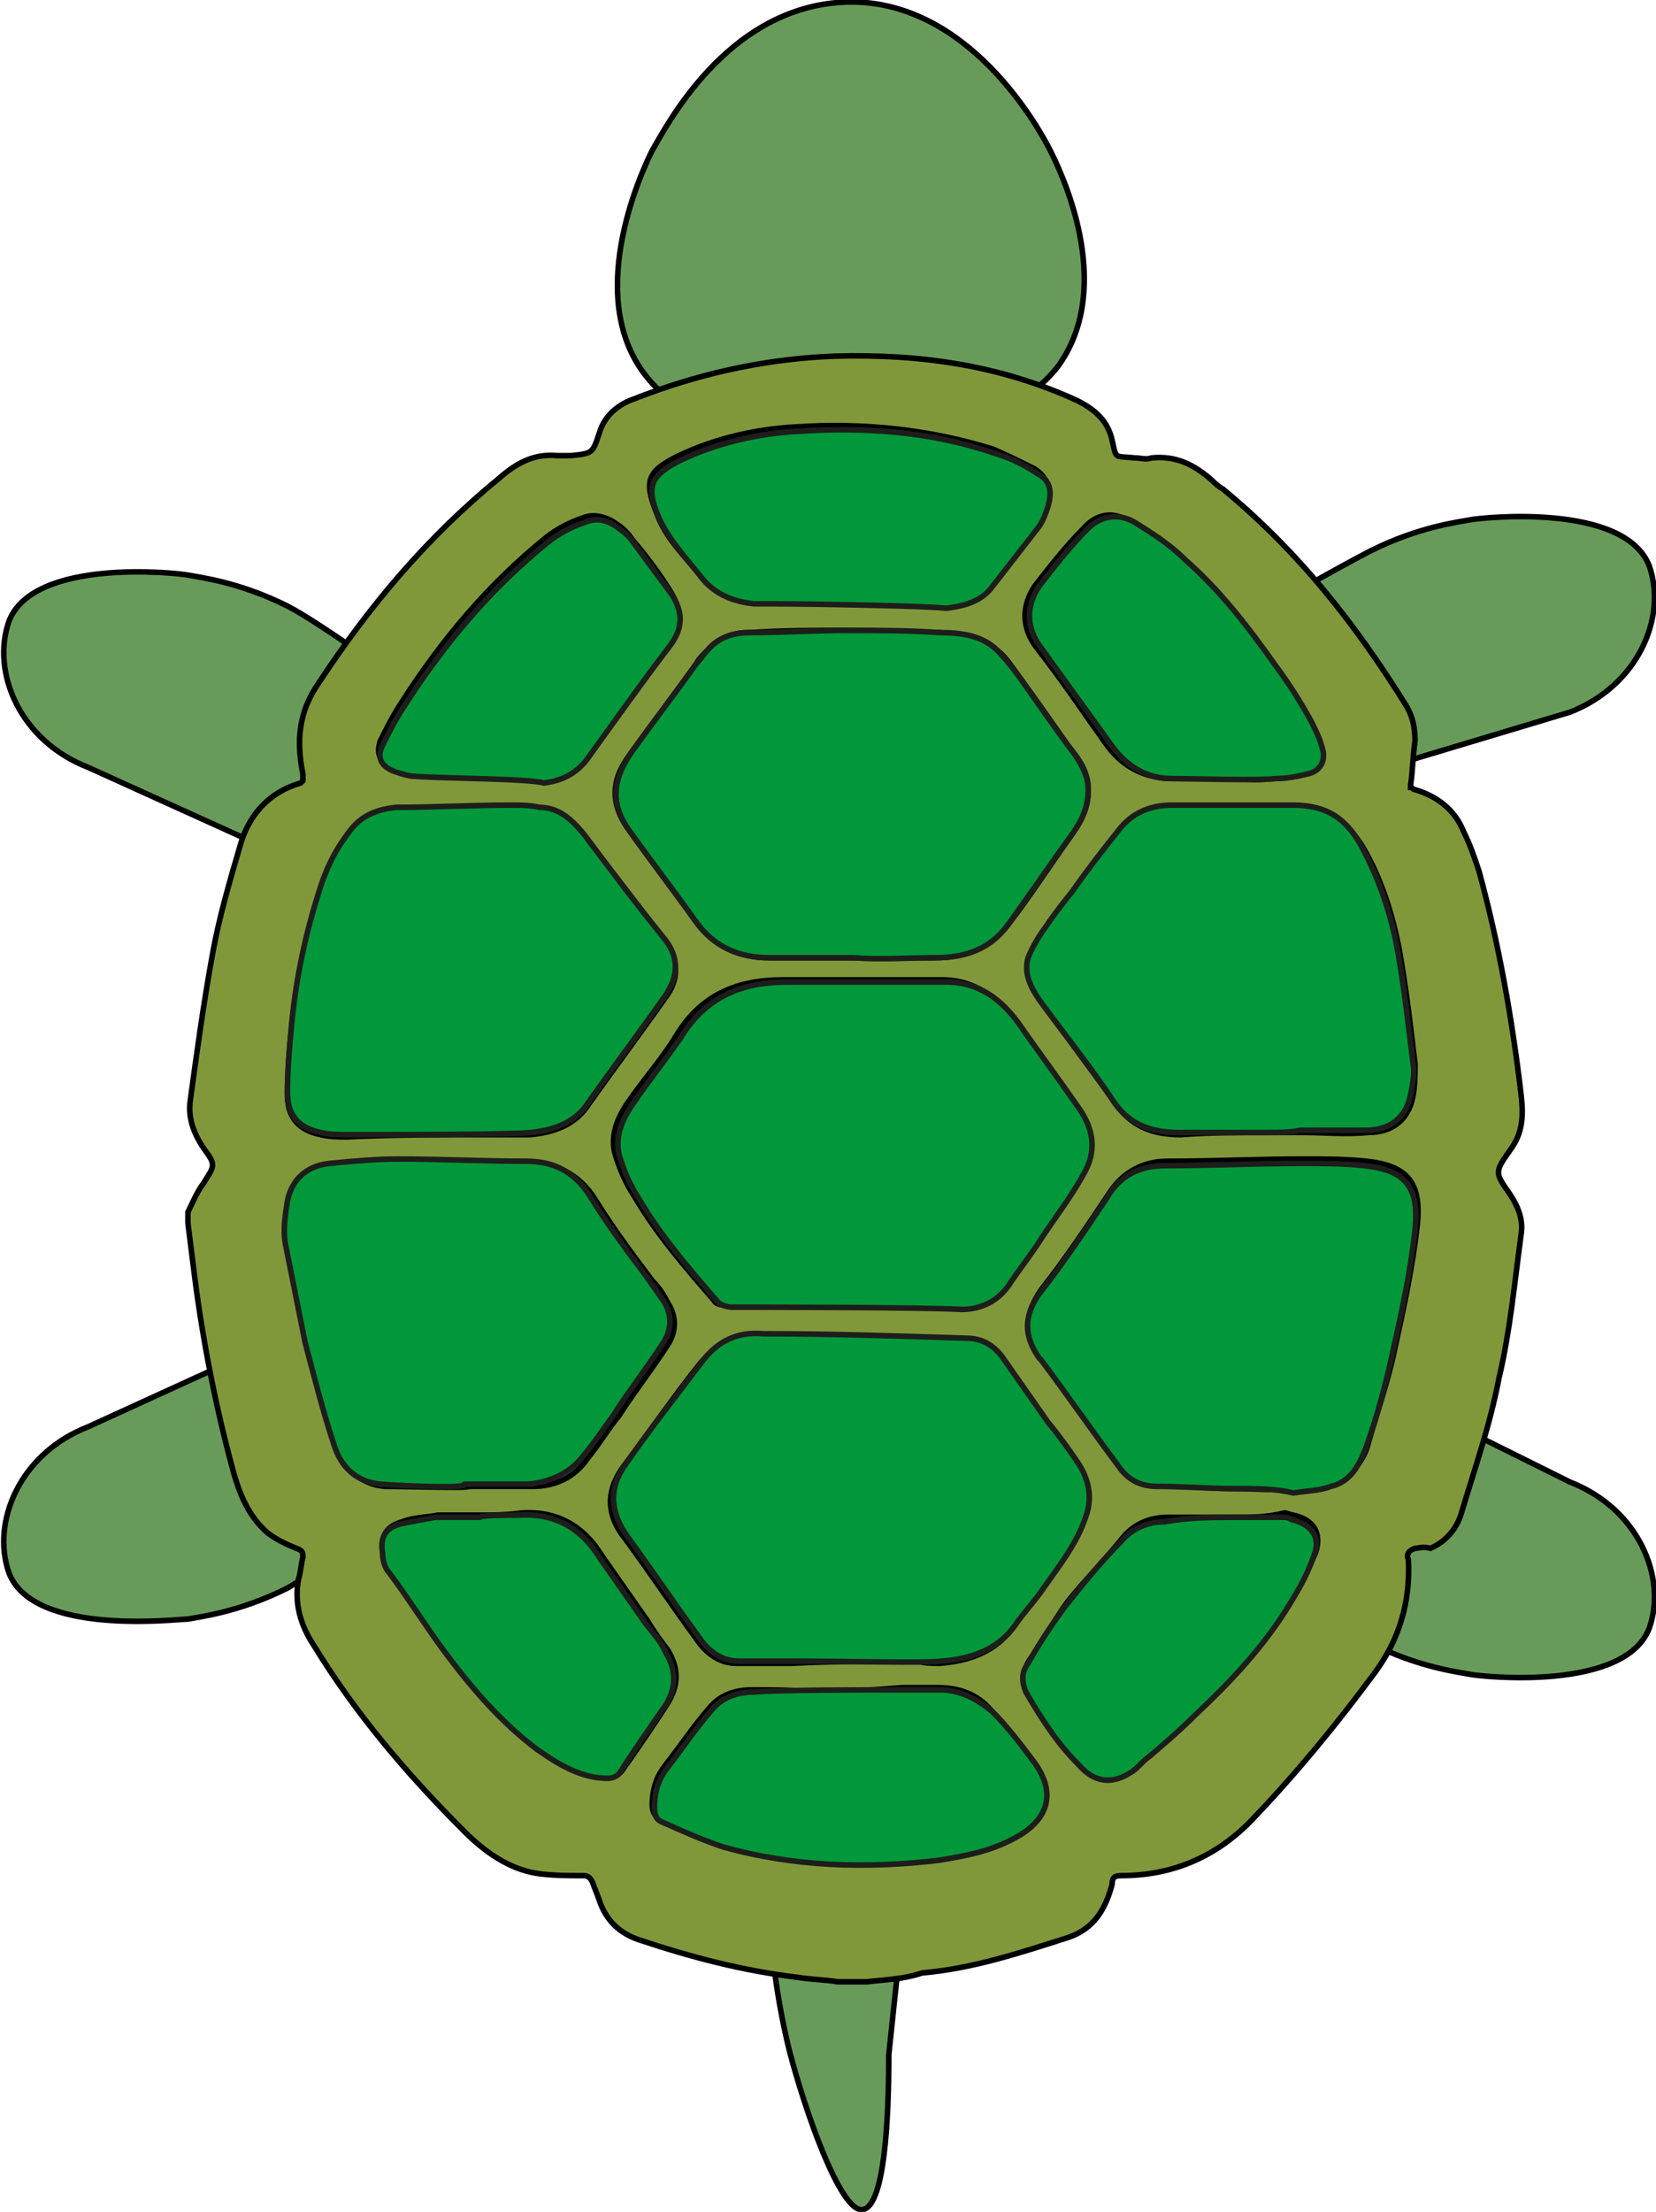 <?xml version="1.0" encoding="utf-8"?>
<!-- Generator: Adobe Illustrator 25.0.0, SVG Export Plug-In . SVG Version: 6.00 Build 0)  -->
<svg version="1.1" xmlns="http://www.w3.org/2000/svg" xmlns:xlink="http://www.w3.org/1999/xlink" x="0px" y="0px"
	 viewBox="0 0 74.9 100" style="enable-background:new 0 0 74.9 100;" xml:space="preserve">
<style type="text/css">
	.st0{fill:#689B5A;stroke:#000000;stroke-width:0.25;stroke-miterlimit:10;}
	.st1{fill:#81983A;stroke:#000000;stroke-width:0.25;stroke-miterlimit:10;}
	.st2{fill:#00983A;stroke:#1D1D1B;stroke-width:0.25;stroke-linecap:round;stroke-linejoin:round;stroke-miterlimit:10;}
</style>
<g id="pata4">
	<path class="st0" d="M55.3,59.2L71,67c3.1,1.2,4.4,4.3,3.6,6.6c-1.1,2.9-7.6,2.2-8.1,2.1c-0.5-0.1-2.3-0.3-4.5-1.4
		c-3.1-1.6-8.2-8.6-9-9.8C53.7,62.7,54.5,60.9,55.3,59.2z"/>
</g>
<g id="pata3">
	<path class="st0" d="M23.7,55.5L4,64.5c-3.1,1.2-4.4,4.3-3.6,6.6C1.5,74,8,73.2,8.5,73.2c0.5-0.1,2.3-0.3,4.5-1.4
		C16,70.1,25.2,62,26,60.7C25.2,59,24.4,57.2,23.7,55.5z"/>
</g>
<g id="pata2">
	<path class="st0" d="M52,37.9L71,32.2c3.1-1.2,4.4-4.3,3.6-6.6c-1.1-2.9-7.6-2.2-8.1-2.1c-0.5,0.1-2.3,0.3-4.5,1.4
		c-3.1,1.6-11.5,6.5-12.3,7.7C50.5,34.4,51.3,36.1,52,37.9z"/>
</g>
<g id="pata1">
	<path class="st0" d="M27.4,45.3L4,34.7c-3.1-1.2-4.4-4.3-3.6-6.6C1.5,25.2,8,25.9,8.5,26c0.5,0.1,2.3,0.3,4.5,1.4
		C16.1,29,28.9,38.8,29.7,40C28.9,41.8,28.1,43.5,27.4,45.3z"/>
</g>
<g id="cola">
	<path class="st0" d="M42.4,72.6c-0.7,6.8-1.5,13.5-2.2,20.3c0,3-0.2,6.9-1.2,7c-1,0.1-2.6-4.5-3.3-7.2c-1-4.1-1.8-10.7,0.8-19.7
		C38.5,72.8,40.4,72.7,42.4,72.6z"/>
</g>
<g id="cabeza">
	<path class="st0" d="M29.5,6.8c-0.6,1.2-3.1,6.8-0.2,10.3c2.1,2.6,5.9,2.5,9.2,2.4c3.3-0.1,7.3-0.2,9.4-3c2.6-3.7,0-8.9-0.4-9.7
		c-0.4-0.8-3.7-7-9.4-6.7C32.8,0.4,30.1,5.8,29.5,6.8z"/>
</g>
<g id="caparazon-dentro">
	<path class="st1" d="M39.2,89.6c-0.4,0-0.9,0-1.3,0c-0.6-0.1-1.2-0.1-1.8-0.2c-2.5-0.3-4.8-0.9-7.2-1.7c-0.9-0.3-1.5-0.9-1.8-1.8
		c-0.1-0.3-0.2-0.5-0.3-0.8c-0.1-0.2-0.2-0.3-0.4-0.3c-0.7,0-1.4,0-2.1-0.1c-1.3-0.2-2.4-1-3.3-1.9c-2.6-2.6-4.9-5.3-6.8-8.4
		c-0.6-0.9-0.9-1.9-0.7-3c0.1-0.3,0.1-0.6,0.2-1c0-0.2,0-0.3-0.3-0.4c-0.5-0.2-0.9-0.4-1.3-0.7c-0.8-0.7-1.2-1.6-1.5-2.6
		c-0.8-2.9-1.4-5.9-1.8-9c-0.1-0.8-0.2-1.6-0.3-2.4c0-0.2,0-0.3,0-0.5c0.2-0.4,0.4-0.9,0.7-1.3c0.5-0.8,0.6-0.8,0-1.6
		c-0.4-0.6-0.7-1.3-0.6-2.1c0.3-2.2,0.6-4.4,1-6.6c0.3-1.7,0.8-3.4,1.3-5.1c0.4-1.3,1.3-2.3,2.7-2.7c0,0,0,0,0.1-0.1
		c0-0.1,0-0.2,0-0.3c-0.3-1.5-0.2-2.8,0.7-4.1c2.3-3.5,4.9-6.6,8.2-9.3c0.8-0.7,1.6-1.1,2.6-1c0.2,0,0.4,0,0.6,0c1-0.1,1-0.1,1.3-1
		c0.2-0.7,0.7-1.2,1.4-1.5c0.3-0.1,0.5-0.2,0.8-0.3c2.7-1,5.6-1.6,8.5-1.7c3.8-0.1,7.4,0.4,10.9,2c0.8,0.4,1.4,0.9,1.6,1.8
		c0.2,0.9,0.1,0.7,1,0.8c0.3,0,0.5,0.1,0.8,0c1.1-0.1,1.9,0.3,2.7,1c0.1,0.1,0.3,0.3,0.5,0.4c3.4,2.8,6,6.1,8.3,9.8
		c0.3,0.5,0.4,1,0.4,1.6c-0.1,0.7-0.1,1.3-0.2,2c0,0,0,0.1,0,0.1c0.1,0,0.1,0.1,0.2,0.1c1,0.3,1.8,0.9,2.2,1.9
		c0.3,0.6,0.5,1.2,0.7,1.8c0.9,3.3,1.5,6.7,1.9,10.1c0.1,0.9,0.1,1.7-0.5,2.5c-0.7,1-0.7,1,0,2c0.4,0.6,0.6,1.2,0.5,1.8
		c-0.3,2.2-0.5,4.4-1,6.5c-0.4,2.1-1.1,4.1-1.7,6.1c-0.2,0.7-0.7,1.3-1.4,1.6C64.3,69.9,64.2,70,64,70c-0.3,0.1-0.4,0.3-0.3,0.5
		c0.1,1.9-0.4,3.6-1.5,5.1c-1.7,2.3-3.5,4.5-5.5,6.6c-1.6,1.7-3.6,2.6-6,2.6c-0.3,0-0.4,0.1-0.4,0.4c-0.3,1.1-0.8,2-2,2.4
		c-2.2,0.7-4.3,1.4-6.6,1.6C40.8,89.5,40,89.5,39.2,89.6z M38.1,59.1C38.1,59.1,38.1,59.1,38.1,59.1c1.7,0,3.4,0,5.2,0
		c0.9,0,1.7-0.4,2.2-1.2c0.4-0.6,0.8-1.1,1.2-1.7c0.7-1.1,1.4-2.1,2.1-3.2c0.6-1,0.5-2-0.2-3c-0.9-1.3-1.8-2.5-2.7-3.8
		c-0.8-1.1-1.8-1.9-3.3-1.9c-0.4,0-0.7,0-1.1,0c-2,0-4,0-6.1,0c-2.1,0-3.7,0.7-4.8,2.5c-0.6,1-1.4,1.9-2.1,2.9
		c-0.5,0.7-0.9,1.5-0.7,2.4c0.2,0.7,0.5,1.4,0.9,2c1,1.7,2.3,3.2,3.6,4.7c0.1,0.2,0.4,0.2,0.6,0.2C34.8,59.1,36.5,59.1,38.1,59.1z
		 M41.5,75.1C41.5,75.2,41.5,75.2,41.5,75.1c0.3,0.1,0.7,0.1,1,0.1c1.3-0.1,2.5-0.5,3.3-1.6c0.4-0.6,0.9-1.1,1.3-1.7
		c0.7-1,1.5-2,1.9-3.2c0.3-0.9,0.2-1.7-0.3-2.4c-0.5-0.6-1-1.3-1.4-1.9c-0.7-1-1.4-2-2.1-3c-0.4-0.5-0.9-0.8-1.6-0.8
		c-3.1-0.1-6.1-0.1-9.2-0.2c-1.1,0-2,0.4-2.7,1.2c-1.2,1.5-2.3,3.1-3.5,4.7c-0.8,1.1-0.8,2.2,0.1,3.3c1.1,1.5,2.1,3,3.2,4.5
		c0.4,0.6,1,1.1,1.8,1.1c0.8,0,1.7,0,2.5,0C37.8,75.1,39.6,75.1,41.5,75.1z M38.6,43.3C38.6,43.3,38.6,43.3,38.6,43.3
		c1.2,0,2.5,0,3.7,0c1.3,0,2.5-0.5,3.3-1.5c1-1.3,1.9-2.7,2.9-4.1c0.5-0.7,0.8-1.4,0.7-2.3c-0.1-0.7-0.5-1.2-0.9-1.7
		c-0.7-1-1.4-2-2.2-3.1c-0.3-0.4-0.6-0.9-1-1.2c-0.7-0.7-1.7-0.7-2.6-0.8c-1.4,0-2.7-0.1-4.1-0.1c-1.5,0-3,0-4.5,0.1
		c-0.7,0-1.4,0.2-1.9,0.8c-0.2,0.2-0.4,0.4-0.5,0.6c-1,1.4-2,2.7-3,4.1c-0.9,1.2-0.9,2.3,0,3.5c1,1.4,2,2.7,3,4.1
		c0.8,1.1,2,1.6,3.3,1.6C36,43.3,37.3,43.3,38.6,43.3z M22,51.3c0,0,1.3,0,2,0c1-0.1,1.9-0.4,2.5-1.2c1.2-1.7,2.4-3.3,3.6-5
		c0.6-0.8,0.6-1.6,0-2.5c-1.2-1.6-2.4-3.2-3.7-4.8c-0.5-0.6-1.1-1.2-2-1.2c-0.4,0-0.9-0.1-1.3-0.1c-1.7,0-3.5,0.1-5.2,0.1
		c-0.9,0-1.6,0.4-2.1,1.1c-0.7,0.8-1.1,1.8-1.4,2.8c-0.6,1.9-1,3.9-1.2,5.8c-0.1,1-0.2,2.1-0.2,3.2c0,1,0.5,1.6,1.5,1.8
		c0.4,0.1,0.8,0.1,1.2,0.1C17.8,51.3,19.9,51.3,22,51.3z M57.4,51.2C57.4,51.2,57.4,51.2,57.4,51.2c0.5,0,1,0,1.5,0c1,0,2,0.1,3,0
		c1.1,0,1.8-0.6,2-1.6c0.1-0.5,0.1-1,0.1-1.5c-0.2-1.7-0.4-3.4-0.7-5.1c-0.3-1.6-0.8-3.2-1.6-4.6c-0.7-1.2-1.6-1.9-3.1-1.9
		c-1.8,0-3.7,0-5.5,0c-0.9,0-1.7,0.3-2.3,1c-0.8,0.9-1.5,1.9-2.2,2.9c-0.4,0.5-0.8,1.1-1.2,1.6c-0.3,0.4-0.7,0.9-0.8,1.4
		c-0.2,0.7,0.1,1.3,0.5,1.9c1.1,1.5,2.2,3,3.3,4.5c0.7,1.1,1.7,1.5,3,1.5C54.7,51.2,56,51.2,57.4,51.2z M55.8,67.3
		C55.8,67.3,55.8,67.3,55.8,67.3c0.9,0,1.9,0.1,2.8,0c0.6,0,1.1-0.1,1.7-0.3c0.9-0.3,1.4-1,1.6-1.8c0.4-1.4,0.9-2.8,1.2-4.3
		c0.4-1.8,0.8-3.7,1-5.5c0.2-1.9-0.4-2.7-2.3-2.9c-0.9-0.1-1.9-0.1-2.8-0.1c-2.1,0-4.1,0.1-6.2,0.1c-1.1,0-2,0.5-2.6,1.4
		c-1,1.5-2,3-3.1,4.4c-0.7,1-0.8,1.9,0,2.9c0,0,0.1,0.1,0.1,0.1c1.2,1.6,2.3,3.2,3.5,4.8c0.4,0.6,1,0.9,1.7,0.9
		C53.5,67.2,54.7,67.3,55.8,67.3z M21.2,67.2c1,0,1.9,0,2.9,0c1,0,1.9-0.4,2.5-1.3c0.5-0.6,0.9-1.3,1.4-1.9c0.7-1.1,1.5-2.1,2.2-3.2
		c0.4-0.6,0.4-1.3,0-1.9c-0.2-0.4-0.4-0.7-0.7-1c-0.9-1.2-1.8-2.4-2.6-3.7c-0.7-1.1-1.7-1.6-2.9-1.6c-2,0-3.9-0.1-5.8-0.1
		c-1,0-2.1,0-3.1,0.2c-1.1,0.1-1.8,0.7-1.9,1.7c-0.1,0.6-0.2,1.3-0.1,1.9c0.2,1.5,0.5,3,0.9,4.5c0.4,1.6,0.8,3.1,1.3,4.6
		c0.3,1,1,1.7,2.1,1.8C18.5,67.2,21.2,67.3,21.2,67.2z M40.7,27.3C40.7,27.3,40.7,27.3,40.7,27.3c0.7,0,1.4,0,2,0
		c0.8,0,1.6-0.3,2.1-1c0.7-0.9,1.4-1.8,2.1-2.7c0.2-0.3,0.3-0.6,0.4-0.9c0.2-0.6,0.1-1.1-0.5-1.5c-0.6-0.3-1.2-0.6-1.9-0.9
		c-2.9-0.9-5.9-1.2-8.9-1c-1.8,0.1-3.6,0.5-5.3,1.3c-1.4,0.7-1.6,1.1-1,2.6c0.4,1.1,1.2,1.9,2,2.8c0.6,0.7,1.4,1,2.3,1.1
		c0.3,0,0.5,0,0.8,0C36.8,27.3,38.8,27.3,40.7,27.3z M36.8,76.5C36.8,76.5,36.8,76.5,36.8,76.5c-0.9-0.1-1.9-0.1-2.8-0.1
		c-0.7,0-1.4,0.2-1.9,0.8c-0.7,0.8-1.3,1.7-2,2.6c-0.4,0.5-0.6,1.1-0.6,1.8c0,0.3,0.1,0.5,0.4,0.7c0.9,0.4,1.8,0.9,2.7,1.1
		c3.2,0.9,6.5,1,9.8,0.6c1.2-0.1,2.4-0.4,3.4-1c1.5-0.8,1.9-2,0.9-3.4c-0.6-0.8-1.2-1.6-1.9-2.3c-0.6-0.7-1.4-1-2.4-1
		c-0.5,0-1.1,0-1.6,0C39.5,76.4,38.2,76.5,36.8,76.5z M21.8,68.5C21.8,68.5,21.8,68.5,21.8,68.5c-0.3,0-0.7,0-1,0c-0.3,0-0.7,0-1,0
		c-0.5,0.1-1.1,0.1-1.6,0.3c-0.7,0.2-1,0.6-0.8,1.3c0.1,0.3,0.1,0.6,0.3,0.9c0.8,1.2,1.7,2.5,2.6,3.7c1.2,1.6,2.5,3.1,4.1,4.3
		c0.9,0.7,1.9,1.2,3.2,1.3c0.2,0,0.4-0.1,0.5-0.2c0.7-1,1.4-2,2.1-3.1c0.5-0.8,0.5-1.6,0-2.4c-0.3-0.4-0.6-0.8-0.9-1.3
		c-0.7-1-1.4-2-2.1-3c-0.8-1.3-2-2-3.6-1.9C22.9,68.5,22.3,68.5,21.8,68.5z M55.5,35.2C55.5,35.2,55.5,35.2,55.5,35.2
		c0.7,0,1.4,0.1,2,0c0.5,0,0.9-0.1,1.4-0.2c0.6-0.2,0.9-0.6,0.7-1.2c-0.1-0.4-0.3-0.8-0.5-1.2c-0.5-0.8-1-1.7-1.6-2.5
		c-1.2-1.7-2.5-3.4-4.1-4.8c-0.7-0.6-1.5-1.2-2.3-1.7c-0.7-0.5-1.5-0.4-2.1,0.3c-0.8,0.8-1.5,1.7-2.2,2.6c-0.6,0.9-0.6,1.9,0.1,2.8
		c1.1,1.4,2.1,2.9,3.1,4.3c0.7,1,1.6,1.5,2.8,1.6C53.8,35.2,54.7,35.2,55.5,35.2z M22.8,35.2c0.6,0,1.1,0,1.7,0c0.8,0,1.4-0.3,1.9-1
		c1.2-1.7,2.5-3.5,3.8-5.2c0.6-0.8,0.6-1.5,0.1-2.3c-0.5-0.8-1.1-1.6-1.7-2.3c-0.2-0.3-0.4-0.5-0.7-0.7c-0.4-0.3-1-0.5-1.5-0.3
		c-0.6,0.2-1.2,0.5-1.7,0.9c-2.6,2.1-4.7,4.6-6.5,7.4c-0.4,0.6-0.7,1.2-1,1.8c-0.2,0.6,0,1,0.6,1.2c0.3,0.1,0.6,0.2,0.9,0.2
		C20.2,35.2,22.8,35.2,22.8,35.2z M55.8,68.6C55.8,68.6,55.8,68.6,55.8,68.6c-1,0-2,0-3,0c-0.8,0-1.5,0.3-2,0.9
		c-0.8,1-1.7,1.9-2.5,2.9c-0.6,0.8-1.1,1.8-1.7,2.6c-0.3,0.4-0.3,0.9-0.1,1.3c0.6,1.2,1.4,2.3,2.4,3.3c0.7,0.8,1.5,0.8,2.4,0.3
		c0.3-0.2,0.6-0.4,0.8-0.7c0.7-0.6,1.4-1.3,2.1-1.9c1.4-1.4,2.8-2.9,4-4.6c0.5-0.8,0.9-1.6,1.3-2.5c0.3-0.9-0.1-1.5-1-1.7
		c-0.1,0-0.3-0.1-0.4-0.1C57.3,68.6,56.6,68.6,55.8,68.6z"/>
</g>
<g id="caparazon-fuera">
	<g>
		<path class="st2" d="M33.1,59.1c-0.2,0-0.5-0.1-0.6-0.2c-1.3-1.5-2.6-3-3.6-4.7c-0.4-0.6-0.7-1.3-0.9-2c-0.2-0.9,0.2-1.7,0.7-2.4
			c0.7-1,1.4-1.9,2.1-2.9c1.1-1.8,2.7-2.5,4.8-2.5c2,0,4,0,6.1,0c0.4,0,0.7,0,1.1,0c1.5,0,2.5,0.8,3.3,1.9c0.9,1.3,1.8,2.5,2.7,3.8
			c0.7,1,0.8,2,0.2,3c-0.6,1.1-1.4,2.1-2.1,3.2c-0.4,0.6-0.8,1.1-1.2,1.7c-0.5,0.8-1.3,1.2-2.2,1.2C41.6,59.1,34.8,59.1,33.1,59.1z"
			/>
		<path class="st2" d="M35.9,75.1c-0.8,0-1.7,0-2.5,0c-0.8,0-1.4-0.5-1.8-1.1c-1.1-1.5-2.1-3-3.2-4.5c-0.8-1.1-0.9-2.2-0.1-3.3
			c1.1-1.6,2.3-3.1,3.5-4.7c0.7-0.9,1.6-1.3,2.7-1.2c3.1,0,6.1,0.1,9.2,0.2c0.7,0,1.2,0.3,1.6,0.8c0.7,1,1.4,2,2.1,3
			c0.5,0.6,1,1.3,1.4,1.9c0.5,0.8,0.6,1.6,0.3,2.4c-0.4,1.2-1.2,2.2-1.9,3.2c-0.4,0.6-0.9,1.1-1.3,1.7c-0.8,1.1-2,1.5-3.3,1.6
			C42.1,75.2,37.8,75.1,35.9,75.1z"/>
		<path class="st2" d="M38.6,43.3c-1.3,0-2.6,0-3.8,0c-1.4,0-2.5-0.5-3.3-1.6c-1-1.4-2-2.7-3-4.1c-0.9-1.2-0.8-2.3,0-3.5
			c1-1.4,2-2.7,3-4.1c0.2-0.2,0.3-0.4,0.5-0.6c0.5-0.6,1.2-0.8,1.9-0.8c1.5,0,3-0.1,4.5-0.1c1.4,0,2.7,0,4.1,0.1
			c0.9,0,1.9,0.1,2.6,0.8c0.4,0.4,0.7,0.8,1,1.2c0.7,1,1.4,2,2.2,3.1c0.4,0.5,0.8,1.1,0.9,1.7c0.1,0.9-0.2,1.6-0.7,2.3
			c-1,1.4-1.9,2.7-2.9,4.1c-0.8,1.1-1.9,1.5-3.3,1.5C41.1,43.3,39.8,43.4,38.6,43.3C38.6,43.3,38.6,43.3,38.6,43.3z"/>
		<path class="st2" d="M15.7,51.3c-0.4,0-0.8,0-1.2-0.1c-1-0.2-1.5-0.8-1.5-1.8c0-1.1,0.1-2.1,0.2-3.2c0.2-2,0.6-3.9,1.2-5.8
			c0.3-1,0.7-1.9,1.4-2.8c0.5-0.7,1.2-1,2.1-1.1c1.7,0,3.5-0.1,5.2-0.1c0.4,0,0.9,0,1.3,0.1c0.9,0,1.5,0.6,2,1.2
			c1.2,1.6,2.4,3.2,3.7,4.8c0.6,0.8,0.6,1.6,0,2.5c-1.2,1.7-2.4,3.3-3.6,5c-0.6,0.8-1.5,1.1-2.5,1.2C23.3,51.3,17.8,51.3,15.7,51.3z
			"/>
		<path class="st2" d="M57.4,51.2c-1.4,0-2.8,0-4.1,0c-1.3,0-2.3-0.4-3-1.5c-1-1.5-2.2-3-3.3-4.5c-0.4-0.6-0.7-1.2-0.5-1.9
			c0.2-0.5,0.5-1,0.8-1.4c0.4-0.6,0.8-1.1,1.2-1.6c0.7-1,1.4-1.9,2.2-2.9c0.6-0.7,1.4-1,2.3-1c1.8,0,3.7,0,5.5,0
			c1.5,0,2.4,0.6,3.1,1.9c0.8,1.5,1.3,3,1.6,4.6c0.3,1.7,0.5,3.4,0.7,5.1c0.1,0.5,0,1-0.1,1.5c-0.2,1-0.9,1.6-2,1.6c-1,0-2,0-3,0
			C58.4,51.2,57.9,51.2,57.4,51.2C57.4,51.2,57.4,51.2,57.4,51.2z"/>
		<path class="st2" d="M55.8,67.3c-1.2,0-2.3-0.1-3.5-0.1c-0.7,0-1.3-0.3-1.7-0.9c-1.2-1.6-2.3-3.2-3.5-4.8c0,0-0.1-0.1-0.1-0.1
			c-0.7-1-0.7-1.9,0-2.9c1.1-1.4,2.1-2.9,3.1-4.4c0.6-1,1.5-1.4,2.6-1.4c2.1,0,4.1-0.1,6.2-0.1c0.9,0,1.9,0,2.8,0.1
			c1.9,0.2,2.5,1,2.3,2.9c-0.2,1.9-0.6,3.7-1,5.5c-0.3,1.4-0.7,2.9-1.2,4.3c-0.3,0.8-0.7,1.6-1.6,1.8c-0.5,0.2-1.1,0.2-1.7,0.3
			C57.7,67.3,56.8,67.3,55.8,67.3C55.8,67.3,55.8,67.3,55.8,67.3z"/>
		<path class="st2" d="M17.2,67.1c-1.1-0.1-1.8-0.8-2.1-1.8c-0.5-1.5-0.9-3.1-1.3-4.6c-0.3-1.5-0.6-3-0.9-4.5
			c-0.1-0.6,0-1.3,0.1-1.9c0.2-1,0.9-1.6,1.9-1.7c1-0.1,2.1-0.2,3.1-0.2c1.9,0,3.9,0.1,5.8,0.1c1.3,0,2.2,0.5,2.9,1.6
			c0.8,1.3,1.7,2.5,2.6,3.7c0.2,0.3,0.5,0.7,0.7,1c0.4,0.6,0.4,1.3,0,1.9c-0.7,1.1-1.5,2.1-2.2,3.2c-0.5,0.7-0.9,1.3-1.4,1.9
			c-0.6,0.8-1.5,1.2-2.5,1.3c-1,0-1.9,0-2.9,0C21.2,67.3,18.5,67.2,17.2,67.1z"/>
		<path class="st2" d="M34.9,27.3c-0.3,0-0.5,0-0.8,0c-0.9-0.1-1.7-0.4-2.3-1.1c-0.7-0.9-1.5-1.7-2-2.8c-0.6-1.4-0.4-1.9,1-2.6
			c1.7-0.8,3.5-1.2,5.3-1.3c3-0.2,6,0,8.9,1c0.7,0.2,1.3,0.5,1.9,0.9c0.6,0.3,0.7,0.8,0.5,1.5c-0.1,0.3-0.2,0.6-0.4,0.9
			c-0.7,0.9-1.4,1.8-2.1,2.7c-0.5,0.7-1.3,0.9-2.1,1C42.1,27.4,36.8,27.3,34.9,27.3z"/>
		<path class="st2" d="M40.9,76.4c0.5,0,1.1,0,1.6,0c0.9,0,1.7,0.4,2.4,1c0.7,0.7,1.3,1.5,1.9,2.3c1,1.4,0.6,2.6-0.9,3.4
			c-1.1,0.6-2.2,0.8-3.4,1c-3.3,0.4-6.6,0.3-9.8-0.6c-0.9-0.3-1.8-0.7-2.7-1.1c-0.3-0.1-0.4-0.3-0.4-0.7c0-0.7,0.2-1.3,0.6-1.8
			c0.7-0.9,1.3-1.8,2-2.6c0.5-0.6,1.2-0.8,1.9-0.8C35,76.4,39.5,76.4,40.9,76.4z"/>
		<path class="st2" d="M23.5,68.5c1.6-0.1,2.8,0.6,3.6,1.9c0.7,1,1.4,2,2.1,3c0.3,0.4,0.7,0.8,0.9,1.3c0.5,0.8,0.5,1.6,0,2.4
			c-0.7,1-1.4,2-2.1,3.1c-0.1,0.1-0.3,0.2-0.5,0.2c-1.2,0-2.2-0.6-3.2-1.3c-1.6-1.2-2.9-2.7-4.1-4.3c-0.9-1.2-1.7-2.5-2.6-3.7
			c-0.2-0.2-0.3-0.6-0.3-0.9c-0.1-0.7,0.1-1.1,0.8-1.3c0.5-0.1,1-0.2,1.6-0.3c0.3,0,0.7,0,1,0c0.3,0,0.7,0,1,0
			C21.8,68.5,22.9,68.5,23.5,68.5z"/>
		<path class="st2" d="M53,35.2c-1.2,0-2.1-0.6-2.8-1.6c-1-1.4-2.1-2.9-3.1-4.3c-0.7-0.9-0.7-1.9-0.1-2.8c0.7-0.9,1.4-1.8,2.2-2.6
			c0.6-0.6,1.4-0.7,2.1-0.3c0.8,0.5,1.6,1,2.3,1.7c1.6,1.4,2.9,3.1,4.1,4.8c0.6,0.8,1.1,1.6,1.6,2.5c0.2,0.4,0.4,0.8,0.5,1.2
			c0.2,0.6-0.1,1.1-0.7,1.2c-0.4,0.1-0.9,0.2-1.4,0.2C56.9,35.3,53.8,35.2,53,35.2z"/>
		<path class="st2" d="M18.8,35.1c-0.3,0-0.6-0.1-0.9-0.2c-0.6-0.2-0.9-0.6-0.6-1.2c0.3-0.6,0.6-1.2,1-1.8c1.8-2.8,3.9-5.3,6.5-7.4
			c0.5-0.4,1.1-0.7,1.7-0.9c0.5-0.2,1-0.1,1.5,0.3c0.3,0.2,0.5,0.4,0.7,0.7c0.6,0.8,1.1,1.5,1.7,2.3c0.5,0.8,0.5,1.5-0.1,2.3
			c-1.3,1.7-2.5,3.4-3.8,5.2c-0.5,0.6-1.1,0.9-1.9,1C23.9,35.2,20.2,35.2,18.8,35.1z"/>
		<path class="st2" d="M55.8,68.6c0.7,0,1.5,0,2.2,0c0.1,0,0.3,0,0.4,0.1c0.9,0.2,1.4,0.8,1,1.7c-0.3,0.9-0.8,1.7-1.3,2.5
			c-1.1,1.7-2.5,3.2-4,4.6c-0.7,0.7-1.4,1.3-2.1,1.9c-0.3,0.2-0.5,0.5-0.8,0.7c-0.9,0.6-1.7,0.5-2.4-0.3c-1-1-1.7-2.1-2.4-3.3
			c-0.2-0.5-0.2-0.9,0.1-1.3c0.5-0.9,1.1-1.8,1.7-2.6c0.8-1,1.6-2,2.5-2.9c0.5-0.6,1.2-0.9,2-0.9C53.8,68.6,54.8,68.6,55.8,68.6
			C55.8,68.6,55.8,68.6,55.8,68.6z"/>
	</g>
</g>
</svg>
